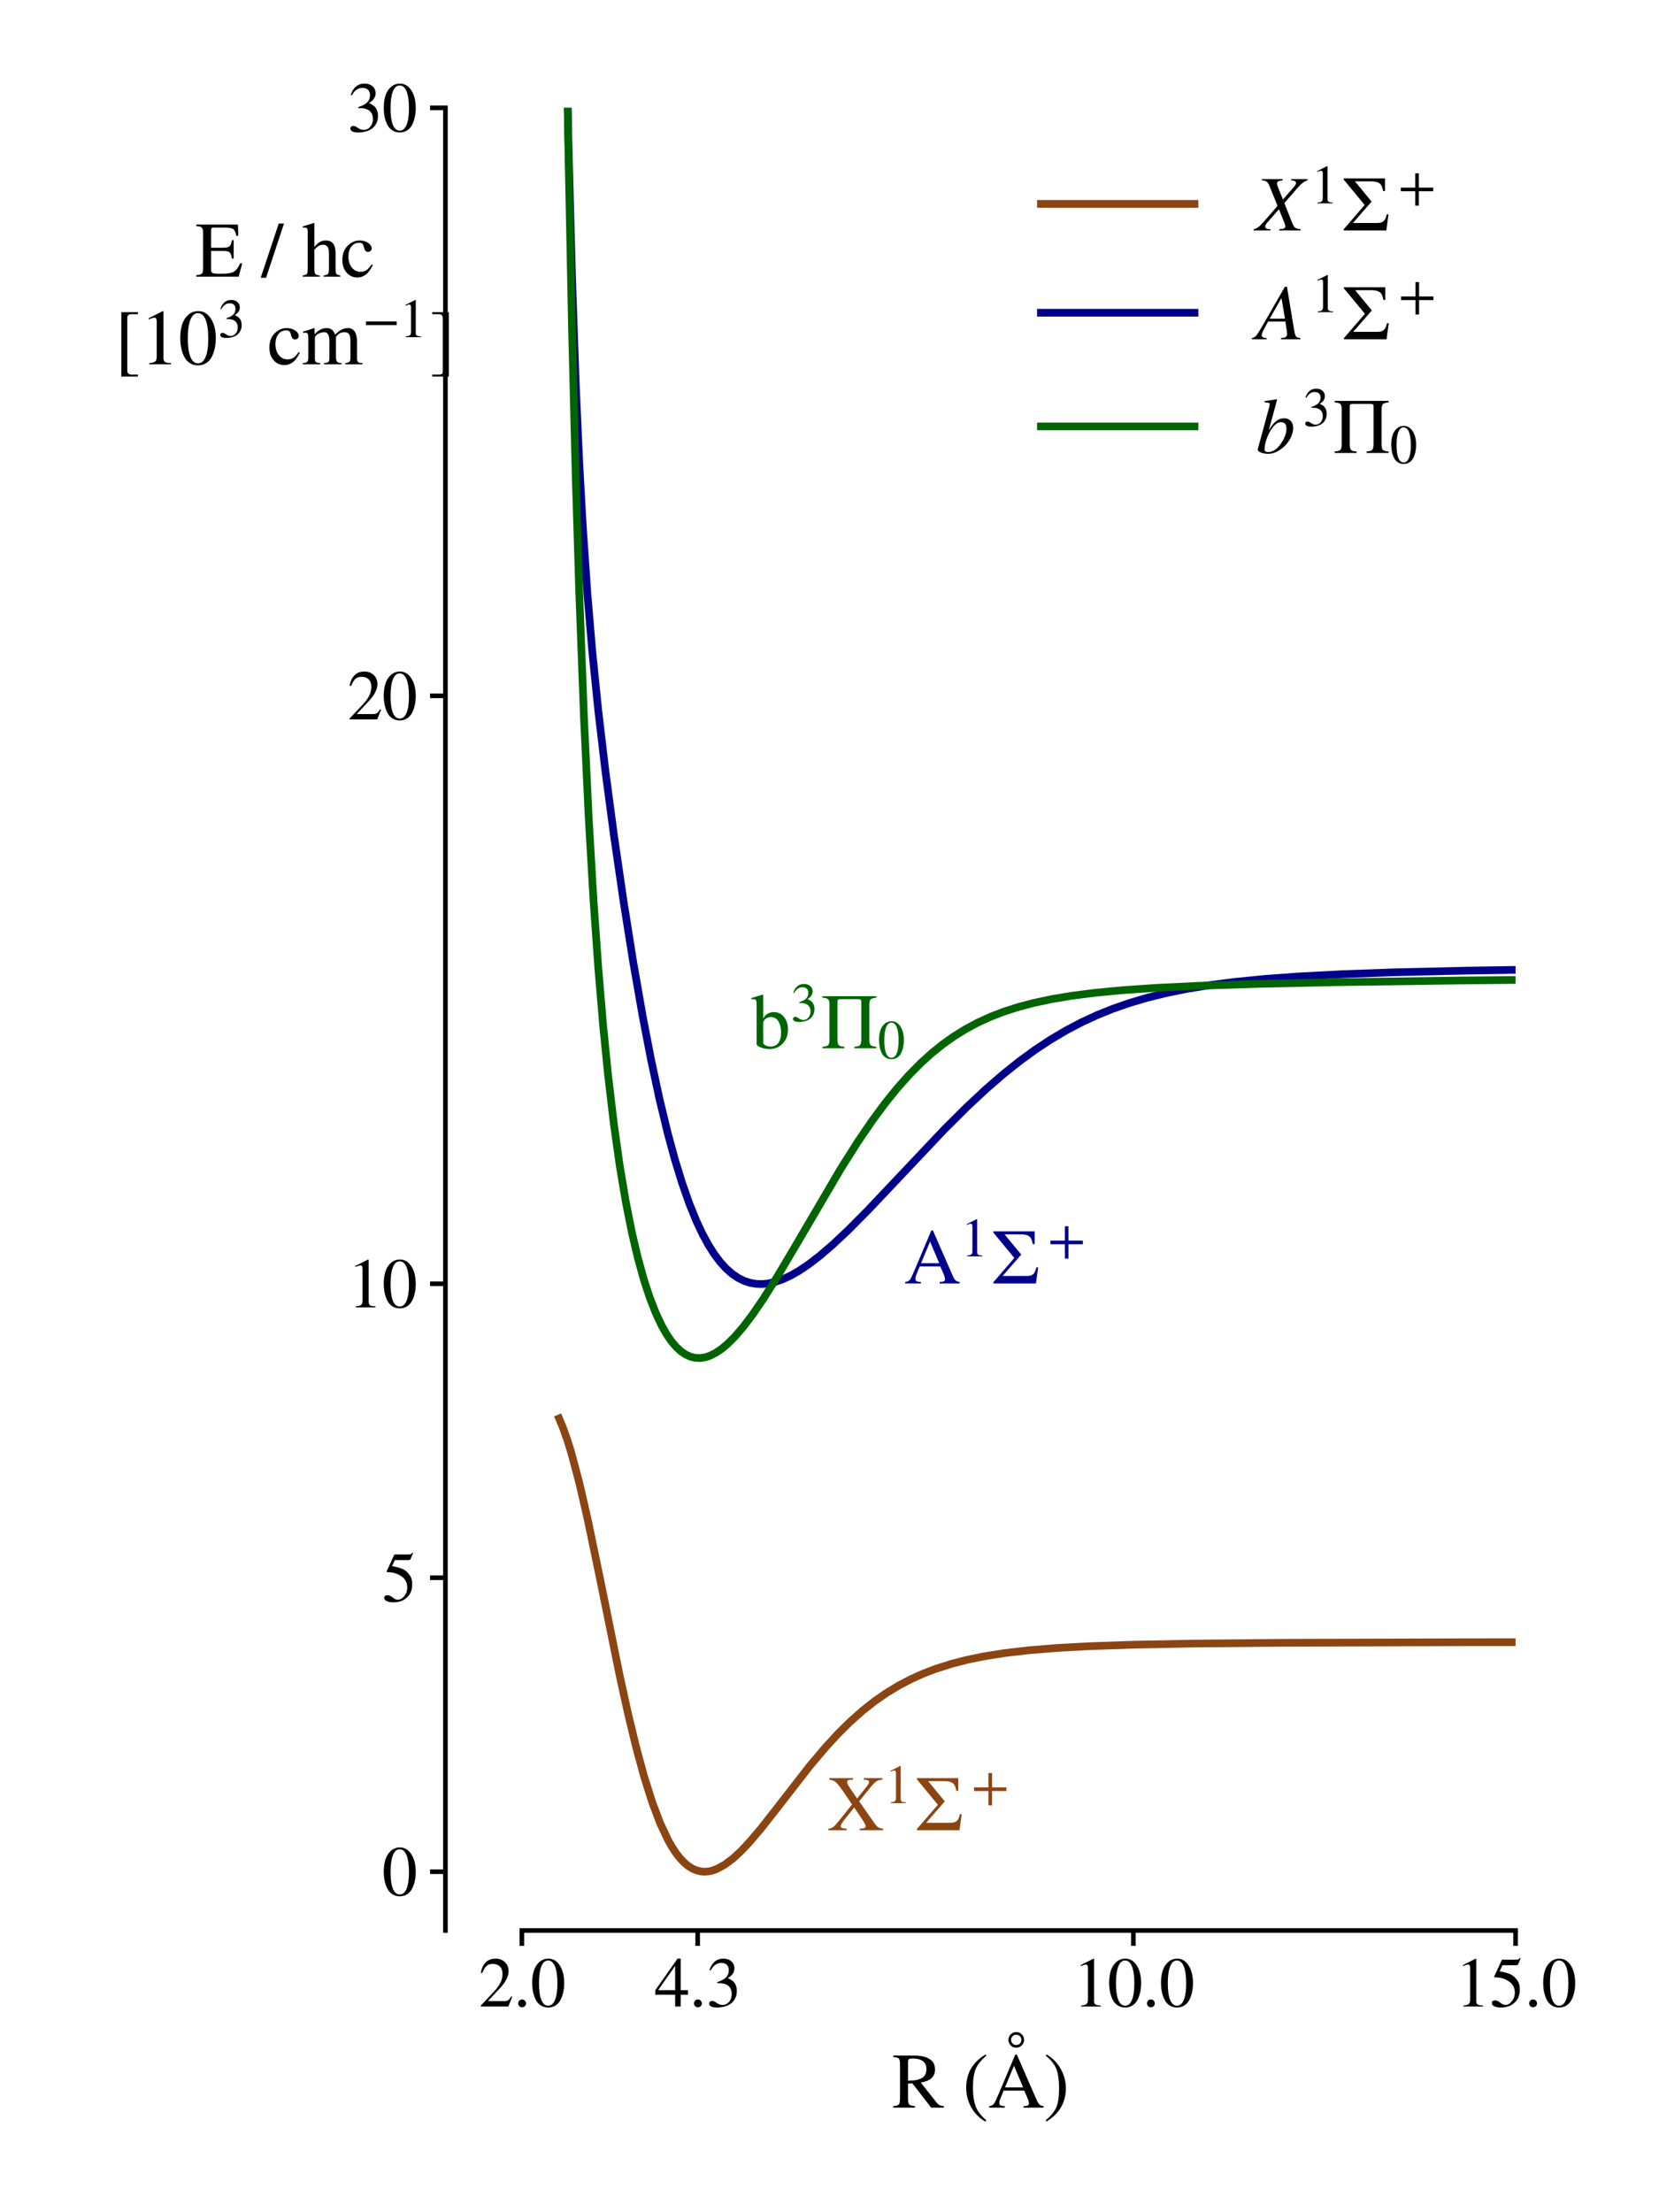 <?xml version="1.0" encoding="utf-8" standalone="no"?>
<!DOCTYPE svg PUBLIC "-//W3C//DTD SVG 1.1//EN"
  "http://www.w3.org/Graphics/SVG/1.1/DTD/svg11.dtd">
<svg xmlns:xlink="http://www.w3.org/1999/xlink" width="432pt" height="576pt" viewBox="0 0 432 576" xmlns="http://www.w3.org/2000/svg" version="1.1">
 <defs>
  <style type="text/css">*{stroke-linejoin: round; stroke-linecap: butt}</style>
 </defs>
 <g id="figure_1">
  <g id="patch_1">
   <path d="M 0 576 
L 432 576 
L 432 0 
L 0 0 
z
" style="fill: #ffffff"/>
  </g>
  <g id="axes_1">
   <g id="patch_2">
    <path d="M 115.987 502.647 
L 394.65 502.647 
L 394.65 28.086 
L 115.987 28.086 
z
" style="fill: #ffffff"/>
   </g>
   <g id="matplotlib.axis_1">
    <g id="xtick_1">
     <g id="line2d_1">
      <defs>
       <path id="md9dc953b9a" d="M 0 0 
L 0 4 
" style="stroke: #000000; stroke-width: 1.2"/>
      </defs>
      <g>
       <use xlink:href="#md9dc953b9a" x="135.891" y="502.647" style="stroke: #000000; stroke-width: 1.2"/>
      </g>
     </g>
     <g id="text_1">
      <!-- 2.0 -->
      <g transform="translate(124.641 522.441) scale(0.18 -0.18)">
       <defs>
        <path id="STIXGeneral-Regular-32" d="M 3034 877 
L 2688 0 
L 186 0 
L 186 77 
L 1325 1286 
Q 1773 1754 1965 2144 
Q 2157 2534 2157 2950 
Q 2157 3379 1920 3616 
Q 1683 3853 1267 3853 
Q 922 3853 720 3673 
Q 518 3494 326 3021 
L 192 3053 
Q 301 3648 630 3987 
Q 960 4326 1523 4326 
Q 2054 4326 2380 4006 
Q 2707 3686 2707 3200 
Q 2707 2477 1888 1613 
L 832 486 
L 2330 486 
Q 2541 486 2665 569 
Q 2790 653 2944 915 
L 3034 877 
z
" transform="scale(0.016)"/>
        <path id="STIXGeneral-Regular-2e" d="M 1158 275 
Q 1158 134 1052 32 
Q 947 -70 800 -70 
Q 653 -70 550 32 
Q 448 134 448 281 
Q 448 429 553 534 
Q 659 640 806 640 
Q 947 640 1052 531 
Q 1158 422 1158 275 
z
" transform="scale(0.016)"/>
        <path id="STIXGeneral-Regular-30" d="M 3046 2112 
Q 3046 1683 2963 1302 
Q 2880 922 2717 602 
Q 2554 282 2266 96 
Q 1978 -90 1600 -90 
Q 1210 -90 915 108 
Q 621 307 461 640 
Q 301 973 227 1350 
Q 154 1728 154 2150 
Q 154 2746 301 3222 
Q 448 3699 790 4012 
Q 1133 4326 1626 4326 
Q 2253 4326 2649 3712 
Q 3046 3098 3046 2112 
z
M 2432 2080 
Q 2432 3091 2217 3625 
Q 2003 4160 1587 4160 
Q 1190 4160 979 3622 
Q 768 3085 768 2106 
Q 768 1120 979 598 
Q 1190 77 1600 77 
Q 2003 77 2217 598 
Q 2432 1120 2432 2080 
z
" transform="scale(0.016)"/>
       </defs>
       <use xlink:href="#STIXGeneral-Regular-32"/>
       <use xlink:href="#STIXGeneral-Regular-2e" transform="translate(50 0)"/>
       <use xlink:href="#STIXGeneral-Regular-30" transform="translate(75 0)"/>
      </g>
     </g>
    </g>
    <g id="xtick_2">
     <g id="line2d_2">
      <g>
       <use xlink:href="#md9dc953b9a" x="181.671" y="502.647" style="stroke: #000000; stroke-width: 1.2"/>
      </g>
     </g>
     <g id="text_2">
      <!-- 4.3 -->
      <g transform="translate(170.421 522.441) scale(0.18 -0.18)">
       <defs>
        <path id="STIXGeneral-Regular-34" d="M 3027 1069 
L 2368 1069 
L 2368 0 
L 1869 0 
L 1869 1069 
L 77 1069 
L 77 1478 
L 2086 4326 
L 2368 4326 
L 2368 1478 
L 3027 1478 
L 3027 1069 
z
M 1869 1478 
L 1869 3674 
L 333 1478 
L 1869 1478 
z
" transform="scale(0.016)"/>
        <path id="STIXGeneral-Regular-33" d="M 390 3264 
L 288 3290 
Q 435 3770 748 4048 
Q 1062 4326 1542 4326 
Q 1990 4326 2265 4083 
Q 2541 3840 2541 3450 
Q 2541 2925 1946 2566 
Q 2298 2413 2477 2227 
Q 2758 1914 2758 1402 
Q 2758 890 2464 506 
Q 2246 211 1840 60 
Q 1434 -90 979 -90 
Q 262 -90 262 275 
Q 262 378 339 442 
Q 416 506 525 506 
Q 685 506 915 339 
Q 1197 141 1466 141 
Q 1818 141 2058 425 
Q 2298 710 2298 1120 
Q 2298 1856 1632 2048 
Q 1434 2112 979 2112 
L 979 2202 
Q 1338 2323 1517 2432 
Q 2035 2726 2035 3290 
Q 2035 3610 1852 3776 
Q 1670 3942 1344 3942 
Q 768 3942 390 3264 
z
" transform="scale(0.016)"/>
       </defs>
       <use xlink:href="#STIXGeneral-Regular-34"/>
       <use xlink:href="#STIXGeneral-Regular-2e" transform="translate(50 0)"/>
       <use xlink:href="#STIXGeneral-Regular-33" transform="translate(75 0)"/>
      </g>
     </g>
    </g>
    <g id="xtick_3">
     <g id="line2d_3">
      <g>
       <use xlink:href="#md9dc953b9a" x="295.127" y="502.647" style="stroke: #000000; stroke-width: 1.2"/>
      </g>
     </g>
     <g id="text_3">
      <!-- 10.0 -->
      <g transform="translate(279.377 522.441) scale(0.18 -0.18)">
       <defs>
        <path id="STIXGeneral-Regular-31" d="M 2522 0 
L 755 0 
L 755 96 
Q 1107 115 1235 227 
Q 1363 339 1363 608 
L 1363 3482 
Q 1363 3795 1171 3795 
Q 1082 3795 883 3718 
L 710 3654 
L 710 3744 
L 1856 4326 
L 1914 4307 
L 1914 486 
Q 1914 275 2042 185 
Q 2170 96 2522 96 
L 2522 0 
z
" transform="scale(0.016)"/>
       </defs>
       <use xlink:href="#STIXGeneral-Regular-31"/>
       <use xlink:href="#STIXGeneral-Regular-30" transform="translate(50 0)"/>
       <use xlink:href="#STIXGeneral-Regular-2e" transform="translate(100 0)"/>
       <use xlink:href="#STIXGeneral-Regular-30" transform="translate(125 0)"/>
      </g>
     </g>
    </g>
    <g id="xtick_4">
     <g id="line2d_4">
      <g>
       <use xlink:href="#md9dc953b9a" x="394.65" y="502.647" style="stroke: #000000; stroke-width: 1.2"/>
      </g>
     </g>
     <g id="text_4">
      <!-- 15.0 -->
      <g transform="translate(378.9 522.441) scale(0.18 -0.18)">
       <defs>
        <path id="STIXGeneral-Regular-35" d="M 2803 4358 
L 2573 3814 
Q 2534 3731 2400 3731 
L 1158 3731 
L 902 3187 
Q 1606 3053 1920 2896 
Q 2234 2739 2502 2368 
Q 2726 2061 2726 1555 
Q 2726 1094 2576 780 
Q 2426 467 2099 224 
Q 1664 -90 1011 -90 
Q 646 -90 422 19 
Q 198 128 198 307 
Q 198 550 486 550 
Q 717 550 960 352 
Q 1210 147 1414 147 
Q 1747 147 2012 480 
Q 2278 813 2278 1229 
Q 2278 1843 1850 2189 
Q 1293 2637 486 2637 
Q 410 2637 410 2688 
L 416 2720 
L 1114 4237 
L 2438 4237 
Q 2547 4237 2608 4269 
Q 2669 4301 2746 4403 
L 2803 4358 
z
" transform="scale(0.016)"/>
       </defs>
       <use xlink:href="#STIXGeneral-Regular-31"/>
       <use xlink:href="#STIXGeneral-Regular-35" transform="translate(50 0)"/>
       <use xlink:href="#STIXGeneral-Regular-2e" transform="translate(100 0)"/>
       <use xlink:href="#STIXGeneral-Regular-30" transform="translate(125 0)"/>
      </g>
     </g>
    </g>
    <g id="text_5">
     <!-- R (Å) -->
     <g transform="translate(232.268 548.766) scale(0.2 -0.2)">
      <defs>
       <path id="STIXGeneral-Regular-52" d="M 4224 0 
L 3187 0 
L 1664 1971 
L 1306 1958 
L 1306 717 
Q 1306 352 1405 249 
Q 1504 147 1875 122 
L 1875 0 
L 109 0 
L 109 122 
Q 474 154 563 262 
Q 653 371 653 794 
L 653 3526 
Q 653 3885 563 3987 
Q 474 4090 109 4115 
L 109 4237 
L 1850 4237 
Q 2726 4237 3187 3859 
Q 3501 3603 3501 3091 
Q 3501 2221 2342 2042 
L 3622 422 
Q 3757 256 3878 198 
Q 4000 141 4224 122 
L 4224 0 
z
M 1306 3731 
L 1306 2195 
Q 1766 2202 1990 2246 
Q 2214 2291 2438 2413 
Q 2803 2618 2803 3142 
Q 2803 4000 1632 4000 
Q 1459 4000 1382 3945 
Q 1306 3891 1306 3731 
z
" transform="scale(0.016)"/>
       <path id="STIXGeneral-Regular-20" transform="scale(0.016)"/>
       <path id="STIXGeneral-Regular-28" d="M 1946 -1030 
L 1869 -1133 
Q 1126 -710 716 32 
Q 307 774 307 1613 
Q 307 3386 1888 4326 
L 1946 4224 
Q 1293 3667 1075 3126 
Q 858 2586 858 1632 
Q 858 685 1082 96 
Q 1306 -493 1946 -1030 
z
" transform="scale(0.016)"/>
       <path id="STIXGeneral-Regular-c5" d="M 2752 5961 
Q 2938 5773 2938 5510 
Q 2938 5248 2749 5062 
Q 2560 4877 2291 4877 
Q 2029 4877 1846 5062 
Q 1664 5248 1664 5517 
Q 1664 5779 1853 5964 
Q 2042 6150 2310 6150 
Q 2566 6150 2752 5961 
z
M 2720 5517 
Q 2720 5690 2595 5811 
Q 2470 5933 2291 5933 
Q 2125 5933 2003 5808 
Q 1882 5683 1882 5517 
Q 1882 5338 2003 5216 
Q 2125 5094 2291 5094 
Q 2470 5094 2595 5216 
Q 2720 5338 2720 5517 
z
M 4525 0 
L 2893 0 
L 2893 122 
Q 3149 122 3245 179 
Q 3334 224 3334 333 
Q 3334 499 3213 781 
L 2950 1382 
L 1274 1382 
L 979 653 
Q 922 506 922 384 
Q 922 237 1027 179 
Q 1133 122 1370 122 
L 1370 0 
L 96 0 
L 96 122 
Q 365 147 486 316 
Q 608 486 902 1190 
L 2221 4314 
L 2349 4314 
L 3923 710 
Q 4064 378 4176 262 
Q 4288 147 4525 122 
L 4525 0 
z
M 2861 1645 
L 2118 3405 
L 1382 1645 
L 2861 1645 
z
" transform="scale(0.016)"/>
       <path id="STIXGeneral-Regular-29" d="M 186 4224 
L 262 4326 
Q 992 3891 1408 3148 
Q 1824 2406 1824 1581 
Q 1824 -166 243 -1133 
L 186 -1030 
Q 845 -486 1059 54 
Q 1274 595 1274 1562 
Q 1274 2534 1059 3120 
Q 845 3706 186 4224 
z
" transform="scale(0.016)"/>
      </defs>
      <use xlink:href="#STIXGeneral-Regular-52"/>
      <use xlink:href="#STIXGeneral-Regular-20" transform="translate(66.7 0)"/>
      <use xlink:href="#STIXGeneral-Regular-28" transform="translate(91.7 0)"/>
      <use xlink:href="#STIXGeneral-Regular-c5" transform="translate(125 0)"/>
      <use xlink:href="#STIXGeneral-Regular-29" transform="translate(197.2 0)"/>
     </g>
    </g>
   </g>
   <g id="matplotlib.axis_2">
    <g id="ytick_1">
     <g id="line2d_5">
      <defs>
       <path id="m162d702dce" d="M 0 0 
L -4 0 
" style="stroke: #000000; stroke-width: 1.2"/>
      </defs>
      <g>
       <use xlink:href="#m162d702dce" x="115.987" y="487.339" style="stroke: #000000; stroke-width: 1.2"/>
      </g>
     </g>
     <g id="text_6">
      <!-- 0 -->
      <g transform="translate(99.487 493.486) scale(0.18 -0.18)">
       <use xlink:href="#STIXGeneral-Regular-30"/>
      </g>
     </g>
    </g>
    <g id="ytick_2">
     <g id="line2d_6">
      <g>
       <use xlink:href="#m162d702dce" x="115.987" y="410.797" style="stroke: #000000; stroke-width: 1.2"/>
      </g>
     </g>
     <g id="text_7">
      <!-- 5 -->
      <g transform="translate(99.487 416.944) scale(0.18 -0.18)">
       <use xlink:href="#STIXGeneral-Regular-35"/>
      </g>
     </g>
    </g>
    <g id="ytick_3">
     <g id="line2d_7">
      <g>
       <use xlink:href="#m162d702dce" x="115.987" y="334.255" style="stroke: #000000; stroke-width: 1.2"/>
      </g>
     </g>
     <g id="text_8">
      <!-- 10 -->
      <g transform="translate(90.487 340.401) scale(0.18 -0.18)">
       <use xlink:href="#STIXGeneral-Regular-31"/>
       <use xlink:href="#STIXGeneral-Regular-30" transform="translate(50 0)"/>
      </g>
     </g>
    </g>
    <g id="ytick_4">
     <g id="line2d_8">
      <g>
       <use xlink:href="#m162d702dce" x="115.987" y="181.17" style="stroke: #000000; stroke-width: 1.2"/>
      </g>
     </g>
     <g id="text_9">
      <!-- 20 -->
      <g transform="translate(90.487 187.317) scale(0.18 -0.18)">
       <use xlink:href="#STIXGeneral-Regular-32"/>
       <use xlink:href="#STIXGeneral-Regular-30" transform="translate(50 0)"/>
      </g>
     </g>
    </g>
    <g id="ytick_5">
     <g id="line2d_9">
      <g>
       <use xlink:href="#m162d702dce" x="115.987" y="28.086" style="stroke: #000000; stroke-width: 1.2"/>
      </g>
     </g>
     <g id="text_10">
      <!-- 30 -->
      <g transform="translate(90.487 34.232) scale(0.18 -0.18)">
       <use xlink:href="#STIXGeneral-Regular-33"/>
       <use xlink:href="#STIXGeneral-Regular-30" transform="translate(50 0)"/>
      </g>
     </g>
    </g>
    <g id="text_11">
     <!-- E / hc -->
     <g transform="translate(50.857 72.037) scale(0.2 -0.2)">
      <defs>
       <path id="STIXGeneral-Regular-45" d="M 3821 1082 
L 3526 0 
L 77 0 
L 77 122 
Q 442 147 538 252 
Q 634 358 634 730 
L 634 3520 
Q 634 3878 534 3987 
Q 435 4096 77 4115 
L 77 4237 
L 3469 4237 
L 3494 3322 
L 3334 3322 
Q 3264 3750 3085 3872 
Q 2906 3994 2349 3994 
L 1510 3994 
Q 1370 3994 1328 3952 
Q 1286 3910 1286 3763 
L 1286 2355 
L 2253 2355 
Q 2656 2355 2787 2470 
Q 2918 2586 2976 2970 
L 3123 2970 
L 3123 1472 
L 2976 1472 
Q 2918 1875 2790 1984 
Q 2662 2093 2253 2093 
L 1286 2093 
L 1286 538 
Q 1286 346 1420 291 
Q 1555 237 1933 237 
L 2163 237 
Q 2848 237 3136 403 
Q 3424 570 3642 1082 
L 3821 1082 
z
" transform="scale(0.016)"/>
       <path id="STIXGeneral-Regular-2f" d="M 1837 4326 
L 378 -90 
L -58 -90 
L 1408 4326 
L 1837 4326 
z
" transform="scale(0.016)"/>
       <path id="STIXGeneral-Regular-68" d="M 3117 0 
L 1760 0 
L 1760 96 
Q 2042 128 2118 224 
Q 2195 320 2195 653 
L 2195 1920 
Q 2195 2598 1722 2598 
Q 1530 2598 1370 2508 
Q 1210 2419 1005 2195 
L 1005 653 
Q 1005 320 1081 224 
Q 1158 128 1440 96 
L 1440 0 
L 58 0 
L 58 96 
Q 333 134 400 224 
Q 467 314 467 653 
L 467 3667 
Q 467 3872 406 3933 
Q 346 3994 141 3994 
Q 83 3994 64 3987 
L 64 4090 
L 237 4141 
Q 730 4288 973 4371 
L 1005 4352 
L 1005 2406 
Q 1229 2694 1446 2819 
Q 1664 2944 1946 2944 
Q 2733 2944 2733 1926 
L 2733 653 
Q 2733 320 2793 233 
Q 2854 147 3117 96 
L 3117 0 
z
" transform="scale(0.016)"/>
       <path id="STIXGeneral-Regular-63" d="M 2547 998 
L 2637 941 
Q 2362 403 2112 205 
Q 1786 -64 1376 -64 
Q 845 -64 502 336 
Q 160 736 160 1357 
Q 160 2170 698 2618 
Q 1094 2944 1562 2944 
Q 1965 2944 2256 2749 
Q 2547 2554 2547 2285 
Q 2547 2176 2457 2096 
Q 2368 2016 2246 2016 
Q 2022 2016 1939 2310 
L 1901 2451 
Q 1850 2630 1773 2694 
Q 1696 2758 1523 2758 
Q 1133 2758 893 2451 
Q 653 2144 653 1645 
Q 653 1094 928 745 
Q 1203 397 1645 397 
Q 1920 397 2118 528 
Q 2317 659 2547 998 
z
" transform="scale(0.016)"/>
      </defs>
      <use xlink:href="#STIXGeneral-Regular-45"/>
      <use xlink:href="#STIXGeneral-Regular-20" transform="translate(61.1 0)"/>
      <use xlink:href="#STIXGeneral-Regular-2f" transform="translate(86.1 0)"/>
      <use xlink:href="#STIXGeneral-Regular-20" transform="translate(113.9 0)"/>
      <use xlink:href="#STIXGeneral-Regular-68" transform="translate(138.9 0)"/>
      <use xlink:href="#STIXGeneral-Regular-63" transform="translate(188.9 0)"/>
     </g>
     <!-- [$10^3$ cm$^{-1}$] -->
     <g transform="translate(29.787 94.929) scale(0.2 -0.2)">
      <defs>
       <path id="STIXGeneral-Regular-5b" d="M 1914 -998 
L 563 -998 
L 563 4237 
L 1914 4237 
L 1914 4077 
L 1382 4077 
Q 1216 4077 1133 4006 
Q 1050 3936 1050 3770 
L 1050 -493 
Q 1050 -838 1382 -838 
L 1914 -838 
L 1914 -998 
z
" transform="scale(0.016)"/>
       <path id="STIXGeneral-Regular-6d" d="M 4960 0 
L 3565 0 
L 3565 96 
Q 3834 122 3907 208 
Q 3981 294 3981 576 
L 3981 1894 
Q 3981 2278 3869 2444 
Q 3757 2611 3488 2611 
Q 3264 2611 3107 2521 
Q 2950 2432 2803 2221 
L 2803 608 
Q 2803 301 2896 201 
Q 2989 102 3264 96 
L 3264 0 
L 1830 0 
L 1830 96 
Q 2112 115 2189 188 
Q 2266 262 2266 550 
L 2266 1901 
Q 2266 2611 1850 2611 
Q 1670 2611 1468 2531 
Q 1267 2451 1171 2336 
Q 1088 2240 1088 2227 
L 1088 448 
Q 1088 243 1177 176 
Q 1267 109 1523 96 
L 1523 0 
L 102 0 
L 102 96 
Q 371 102 460 195 
Q 550 288 550 563 
L 550 2150 
Q 550 2387 499 2480 
Q 448 2573 326 2573 
Q 230 2573 122 2547 
L 122 2656 
Q 557 2778 1011 2944 
L 1062 2925 
L 1062 2451 
L 1075 2451 
Q 1363 2752 1584 2848 
Q 1805 2944 2054 2944 
Q 2560 2944 2733 2406 
Q 3232 2944 3776 2944 
Q 4518 2944 4518 1792 
L 4518 493 
Q 4518 282 4582 202 
Q 4646 122 4794 109 
L 4960 96 
L 4960 0 
z
" transform="scale(0.016)"/>
       <path id="STIXGeneral-Regular-2212" d="M 3974 1408 
L 410 1408 
L 410 1830 
L 3974 1830 
L 3974 1408 
z
" transform="scale(0.016)"/>
       <path id="STIXGeneral-Regular-5d" d="M 1568 -998 
L 218 -998 
L 218 -838 
L 781 -838 
Q 947 -838 1014 -768 
Q 1082 -698 1082 -544 
L 1082 3731 
Q 1082 4077 755 4077 
L 218 4077 
L 218 4237 
L 1568 4237 
L 1568 -998 
z
" transform="scale(0.016)"/>
      </defs>
      <use xlink:href="#STIXGeneral-Regular-5b" transform="translate(0 0.409)"/>
      <use xlink:href="#STIXGeneral-Regular-31" transform="translate(33.3 0.409)"/>
      <use xlink:href="#STIXGeneral-Regular-30" transform="translate(83.3 0.409)"/>
      <use xlink:href="#STIXGeneral-Regular-33" transform="translate(134.843 35.684) scale(0.7)"/>
      <use xlink:href="#STIXGeneral-Regular-20" transform="translate(174.253 0.409)"/>
      <use xlink:href="#STIXGeneral-Regular-63" transform="translate(199.253 0.409)"/>
      <use xlink:href="#STIXGeneral-Regular-6d" transform="translate(243.653 0.409)"/>
      <use xlink:href="#STIXGeneral-Regular-2212" transform="translate(322.996 35.684) scale(0.7)"/>
      <use xlink:href="#STIXGeneral-Regular-31" transform="translate(370.946 35.684) scale(0.7)"/>
      <use xlink:href="#STIXGeneral-Regular-5d" transform="translate(410.355 0.409)"/>
     </g>
    </g>
   </g>
   <g id="line2d_10">
    <path d="M 145.587 369.327 
L 146.64 371.86 
L 147.694 374.832 
L 148.747 378.221 
L 150.854 386.127 
L 152.96 395.266 
L 156.12 410.451 
L 161.387 436.394 
L 163.493 445.985 
L 165.6 454.742 
L 167.707 462.508 
L 169.813 469.191 
L 171.92 474.757 
L 174.026 479.218 
L 175.08 481.049 
L 176.133 482.623 
L 177.186 483.95 
L 178.24 485.04 
L 179.293 485.904 
L 180.346 486.555 
L 181.399 487.002 
L 182.453 487.26 
L 183.506 487.339 
L 184.559 487.252 
L 185.613 487.011 
L 186.666 486.626 
L 188.773 485.475 
L 190.879 483.887 
L 192.986 481.941 
L 195.092 479.714 
L 198.252 475.991 
L 202.466 470.615 
L 210.892 459.775 
L 215.105 454.795 
L 218.265 451.372 
L 221.425 448.251 
L 224.585 445.445 
L 227.745 442.95 
L 230.905 440.757 
L 234.065 438.845 
L 237.224 437.192 
L 240.384 435.771 
L 243.544 434.557 
L 247.757 433.214 
L 251.971 432.136 
L 256.184 431.274 
L 261.45 430.435 
L 267.77 429.695 
L 275.143 429.09 
L 283.57 428.627 
L 295.156 428.232 
L 310.956 427.938 
L 335.182 427.73 
L 380.474 427.596 
L 433 427.55 
L 433 427.55 
" clip-path="url(#p79480b074c)" style="fill: none; stroke: #8b4513; stroke-width: 2; stroke-linecap: square"/>
   </g>
   <g id="line2d_11">
    <path d="M 147.247 -1 
L 148.023 37.234 
L 148.957 72.37 
L 149.891 99.231 
L 150.826 120.262 
L 151.76 137.148 
L 153.005 155.209 
L 154.251 169.863 
L 155.808 185.193 
L 157.676 200.997 
L 159.856 217.415 
L 162.347 234.522 
L 164.839 250.205 
L 167.33 264.487 
L 169.51 275.798 
L 171.689 285.98 
L 173.869 295.032 
L 175.737 301.908 
L 177.606 307.994 
L 179.474 313.32 
L 181.343 317.926 
L 182.9 321.243 
L 184.457 324.116 
L 186.014 326.57 
L 187.571 328.634 
L 189.128 330.334 
L 190.685 331.698 
L 192.242 332.751 
L 193.799 333.518 
L 195.356 334.022 
L 196.913 334.287 
L 198.47 334.334 
L 200.026 334.181 
L 201.895 333.762 
L 203.763 333.112 
L 205.943 332.099 
L 208.123 330.847 
L 210.614 329.167 
L 213.417 327.012 
L 216.842 324.073 
L 220.89 320.271 
L 225.872 315.253 
L 233.035 307.685 
L 245.802 294.177 
L 251.718 288.28 
L 256.701 283.629 
L 261.06 279.843 
L 265.42 276.355 
L 269.468 273.398 
L 273.516 270.721 
L 277.564 268.322 
L 281.613 266.192 
L 285.661 264.319 
L 289.709 262.684 
L 294.069 261.164 
L 298.74 259.783 
L 303.722 258.553 
L 309.016 257.479 
L 314.932 256.51 
L 321.472 255.665 
L 329.257 254.894 
L 338.287 254.232 
L 349.497 253.648 
L 363.51 253.15 
L 382.194 252.721 
L 394.65 252.524 
L 394.65 252.524 
" clip-path="url(#p79480b074c)" style="fill: none; stroke: #00008b; stroke-width: 2; stroke-linecap: square"/>
   </g>
   <g id="line2d_12">
    <path d="M 147.348 -1 
L 148.023 39.543 
L 148.957 85.849 
L 149.891 123.339 
L 150.826 154.054 
L 152.071 187.054 
L 153.317 213.309 
L 154.562 234.618 
L 155.808 252.226 
L 157.054 266.998 
L 158.299 279.541 
L 159.856 292.743 
L 161.413 303.755 
L 162.97 313.013 
L 164.527 320.84 
L 166.084 327.477 
L 167.641 333.108 
L 169.198 337.868 
L 170.755 341.861 
L 172.312 345.168 
L 173.558 347.364 
L 174.803 349.189 
L 176.049 350.668 
L 177.294 351.823 
L 178.54 352.676 
L 179.786 353.244 
L 181.031 353.547 
L 182.277 353.603 
L 183.522 353.428 
L 184.768 353.038 
L 186.325 352.274 
L 187.882 351.229 
L 189.439 349.93 
L 191.307 348.073 
L 193.487 345.549 
L 195.978 342.267 
L 198.781 338.171 
L 202.206 332.738 
L 206.877 324.864 
L 219.022 304.162 
L 223.381 297.284 
L 227.118 291.805 
L 230.543 287.177 
L 233.657 283.326 
L 236.771 279.828 
L 239.885 276.688 
L 242.688 274.162 
L 245.491 271.909 
L 248.293 269.913 
L 251.407 267.975 
L 254.521 266.303 
L 257.946 264.735 
L 261.372 263.413 
L 265.109 262.21 
L 269.157 261.14 
L 273.828 260.147 
L 279.121 259.265 
L 285.038 258.508 
L 292.2 257.823 
L 300.919 257.22 
L 312.13 256.678 
L 327.388 256.181 
L 348.875 255.721 
L 379.703 255.299 
L 394.65 255.155 
L 394.65 255.155 
" clip-path="url(#p79480b074c)" style="fill: none; stroke: #006400; stroke-width: 2; stroke-linecap: square"/>
   </g>
   <g id="patch_3">
    <path d="M 115.987 502.647 
L 115.987 28.086 
" style="fill: none; stroke: #000000; stroke-width: 1.2; stroke-linejoin: miter; stroke-linecap: square"/>
   </g>
   <g id="patch_4">
    <path d="M 135.891 502.647 
L 394.65 502.647 
" style="fill: none; stroke: #000000; stroke-width: 1.2; stroke-linejoin: miter; stroke-linecap: square"/>
   </g>
   <g id="text_12">
    <!-- X${}^1\Sigma^+$ -->
    <g style="fill: #8b4513" transform="translate(215.509 476.623) scale(0.2 -0.2)">
     <defs>
      <path id="STIXGeneral-Regular-58" d="M 4506 0 
L 2611 0 
L 2611 122 
L 2778 134 
Q 3098 154 3098 320 
Q 3098 461 2771 947 
L 2163 1850 
L 1402 896 
Q 1062 474 1062 326 
Q 1062 230 1168 185 
Q 1274 141 1549 122 
L 1549 0 
L 64 0 
L 64 122 
Q 314 147 470 268 
Q 627 390 992 851 
L 1990 2099 
L 1312 3091 
Q 864 3744 665 3913 
Q 467 4083 141 4115 
L 141 4237 
L 2067 4237 
L 2067 4115 
L 1882 4109 
Q 1734 4102 1660 4064 
Q 1587 4026 1587 3923 
Q 1587 3885 1596 3843 
Q 1606 3802 1635 3744 
Q 1664 3686 1689 3638 
Q 1715 3590 1769 3507 
Q 1824 3424 1862 3366 
Q 1901 3309 1984 3190 
Q 2067 3072 2118 2995 
L 2400 2586 
L 3117 3482 
Q 3373 3795 3373 3910 
Q 3373 4019 3283 4064 
Q 3194 4109 2938 4115 
L 2938 4237 
L 4454 4237 
L 4454 4115 
Q 4147 4096 3968 3977 
Q 3789 3859 3482 3482 
L 2566 2349 
L 3795 595 
Q 3981 326 4115 240 
Q 4250 154 4506 122 
L 4506 0 
z
" transform="scale(0.016)"/>
      <path id="STIXGeneral-Regular-3a3" d="M 3840 1306 
L 3661 0 
L 192 0 
L 192 96 
L 1901 2074 
L 192 4141 
L 192 4237 
L 3558 4237 
L 3558 3206 
L 3398 3206 
Q 3328 3674 3110 3834 
Q 2893 3994 2438 3994 
L 1107 3994 
L 2464 2349 
L 947 608 
L 2931 608 
Q 3290 608 3453 768 
Q 3616 928 3693 1306 
L 3840 1306 
z
" transform="scale(0.016)"/>
      <path id="STIXGeneral-Regular-2b" d="M 4070 1408 
L 2400 1408 
L 2400 -262 
L 1978 -262 
L 1978 1408 
L 307 1408 
L 307 1830 
L 1978 1830 
L 1978 3501 
L 2400 3501 
L 2400 1830 
L 4070 1830 
L 4070 1408 
z
" transform="scale(0.016)"/>
     </defs>
     <use xlink:href="#STIXGeneral-Regular-58" transform="translate(0 0.409)"/>
     <use xlink:href="#STIXGeneral-Regular-31" transform="translate(73.743 35.684) scale(0.7)"/>
     <use xlink:href="#STIXGeneral-Regular-3a3" transform="translate(113.153 0.409)"/>
     <use xlink:href="#STIXGeneral-Regular-2b" transform="translate(187.204 35.684) scale(0.7)"/>
    </g>
   </g>
   <g id="text_13">
    <!-- A${}^1\Sigma^+$ -->
    <g style="fill: #00008b" transform="translate(235.414 334.255) scale(0.2 -0.2)">
     <defs>
      <path id="STIXGeneral-Regular-41" d="M 4525 0 
L 2893 0 
L 2893 122 
Q 3149 122 3245 179 
Q 3334 224 3334 333 
Q 3334 499 3213 781 
L 2950 1382 
L 1274 1382 
L 979 653 
Q 922 506 922 384 
Q 922 237 1027 179 
Q 1133 122 1370 122 
L 1370 0 
L 96 0 
L 96 122 
Q 365 147 486 316 
Q 608 486 902 1190 
L 2221 4314 
L 2349 4314 
L 3923 710 
Q 4064 378 4176 262 
Q 4288 147 4525 122 
L 4525 0 
z
M 2861 1645 
L 2118 3405 
L 1382 1645 
L 2861 1645 
z
" transform="scale(0.016)"/>
     </defs>
     <use xlink:href="#STIXGeneral-Regular-41" transform="translate(0 0.409)"/>
     <use xlink:href="#STIXGeneral-Regular-31" transform="translate(73.743 35.684) scale(0.7)"/>
     <use xlink:href="#STIXGeneral-Regular-3a3" transform="translate(113.153 0.409)"/>
     <use xlink:href="#STIXGeneral-Regular-2b" transform="translate(187.204 35.684) scale(0.7)"/>
    </g>
   </g>
   <g id="text_14">
    <!-- b${}^3\Pi_0$ -->
    <g style="fill: #006400" transform="translate(195.605 273.021) scale(0.2 -0.2)">
     <defs>
      <path id="STIXGeneral-Regular-62" d="M 979 4358 
L 979 2406 
Q 1082 2650 1315 2797 
Q 1549 2944 1843 2944 
Q 2349 2944 2672 2541 
Q 2995 2138 2995 1536 
Q 2995 832 2566 384 
Q 2138 -64 1498 -64 
Q 1107 -64 774 67 
Q 442 198 442 358 
L 442 3622 
Q 442 3859 384 3926 
Q 326 3994 128 3994 
Q 83 3994 19 3981 
L 19 4090 
L 211 4147 
Q 864 4346 947 4371 
L 979 4358 
z
M 979 2035 
L 979 474 
Q 979 326 1161 233 
Q 1344 141 1600 141 
Q 1978 141 2195 416 
Q 2432 710 2432 1261 
Q 2432 1888 2182 2240 
Q 1971 2541 1613 2541 
Q 1357 2541 1168 2390 
Q 979 2240 979 2035 
z
" transform="scale(0.016)"/>
      <path id="STIXGeneral-Regular-3a0" d="M 4499 0 
L 2714 0 
L 2714 122 
Q 3085 147 3181 265 
Q 3277 384 3277 794 
L 3277 3763 
Q 3277 3898 3232 3946 
Q 3187 3994 3046 3994 
L 1568 3994 
Q 1440 3994 1389 3952 
Q 1338 3910 1338 3782 
L 1338 723 
Q 1338 371 1440 256 
Q 1542 141 1894 122 
L 1901 0 
L 115 0 
L 115 122 
Q 493 147 589 259 
Q 685 371 685 781 
L 685 3507 
Q 685 3878 585 3980 
Q 486 4083 115 4115 
L 115 4237 
L 4499 4237 
L 4499 4115 
Q 4141 4083 4035 3977 
Q 3930 3872 3930 3507 
L 3930 710 
Q 3930 371 4035 259 
Q 4141 147 4499 122 
L 4499 0 
z
" transform="scale(0.016)"/>
     </defs>
     <use xlink:href="#STIXGeneral-Regular-62" transform="translate(0 0.409)"/>
     <use xlink:href="#STIXGeneral-Regular-33" transform="translate(51.543 35.684) scale(0.7)"/>
     <use xlink:href="#STIXGeneral-Regular-3a0" transform="translate(90.953 0.409)"/>
     <use xlink:href="#STIXGeneral-Regular-30" transform="translate(164.696 -12.819) scale(0.7)"/>
    </g>
   </g>
   <g id="legend_1">
    <g id="line2d_13">
     <path d="M 271.05 53.086 
L 291.05 53.086 
L 311.05 53.086 
" style="fill: none; stroke: #8b4513; stroke-width: 2; stroke-linecap: square"/>
    </g>
    <g id="text_15">
     <!-- $X^1\Sigma^+$ -->
     <g transform="translate(327.05 60.086) scale(0.2 -0.2)">
      <defs>
       <path id="STIXGeneral-Italic-58" d="M 4192 4179 
L 4192 4077 
Q 3981 4006 3805 3875 
Q 3629 3744 3392 3469 
L 2310 2227 
L 2957 595 
Q 3072 307 3187 224 
Q 3302 141 3629 102 
L 3629 0 
L 1894 0 
L 1894 102 
Q 2170 109 2278 163 
Q 2387 218 2387 339 
Q 2387 442 2298 666 
L 1869 1722 
L 902 621 
Q 755 454 755 314 
Q 755 102 1178 102 
L 1178 0 
L -186 0 
L -186 102 
Q 70 147 300 361 
Q 531 576 1222 1382 
L 1754 2003 
L 1094 3635 
Q 998 3872 880 3961 
Q 762 4051 486 4077 
L 486 4179 
L 2170 4179 
L 2170 4077 
Q 1907 4045 1811 3990 
Q 1715 3936 1715 3814 
Q 1715 3706 1818 3456 
L 2195 2515 
L 3123 3584 
Q 3258 3738 3258 3859 
Q 3258 4058 2867 4077 
L 2867 4179 
L 4192 4179 
z
" transform="scale(0.016)"/>
      </defs>
      <use xlink:href="#STIXGeneral-Italic-58" transform="translate(0 0.409)"/>
      <use xlink:href="#STIXGeneral-Regular-31" transform="translate(71.726 35.684) scale(0.7)"/>
      <use xlink:href="#STIXGeneral-Regular-3a3" transform="translate(111.135 0.409)"/>
      <use xlink:href="#STIXGeneral-Regular-2b" transform="translate(185.186 35.684) scale(0.7)"/>
     </g>
    </g>
    <g id="line2d_14">
     <path d="M 271.05 81.426 
L 291.05 81.426 
L 311.05 81.426 
" style="fill: none; stroke: #00008b; stroke-width: 2; stroke-linecap: square"/>
    </g>
    <g id="text_16">
     <!-- $A^1\Sigma^+$ -->
     <g transform="translate(327.05 88.426) scale(0.2 -0.2)">
      <defs>
       <path id="STIXGeneral-Italic-41" d="M 3610 0 
L 2042 0 
L 2042 102 
Q 2330 115 2432 192 
Q 2534 269 2534 442 
Q 2534 493 2522 608 
L 2394 1446 
L 986 1446 
L 608 736 
Q 467 474 467 314 
Q 467 122 864 102 
L 864 0 
L -326 0 
L -326 102 
Q -109 147 28 307 
Q 166 467 531 1101 
L 2355 4275 
L 2522 4275 
L 3110 736 
Q 3174 339 3264 230 
Q 3354 122 3610 102 
L 3610 0 
z
M 2362 1677 
L 2074 3360 
L 1120 1677 
L 2362 1677 
z
" transform="scale(0.016)"/>
      </defs>
      <use xlink:href="#STIXGeneral-Italic-41" transform="translate(0 0.409)"/>
      <use xlink:href="#STIXGeneral-Regular-31" transform="translate(72.041 35.684) scale(0.7)"/>
      <use xlink:href="#STIXGeneral-Regular-3a3" transform="translate(111.45 0.409)"/>
      <use xlink:href="#STIXGeneral-Regular-2b" transform="translate(185.501 35.684) scale(0.7)"/>
     </g>
    </g>
    <g id="line2d_15">
     <path d="M 271.05 111.026 
L 291.05 111.026 
L 311.05 111.026 
" style="fill: none; stroke: #006400; stroke-width: 2; stroke-linecap: square"/>
    </g>
    <g id="text_17">
     <!-- $b^3\Pi_0$ -->
     <g transform="translate(327.05 118.026) scale(0.2 -0.2)">
      <defs>
       <path id="STIXGeneral-Italic-62" d="M 1043 1856 
L 1050 1856 
Q 1370 2387 1654 2604 
Q 1939 2822 2285 2822 
Q 2618 2822 2822 2617 
Q 3027 2413 3027 2054 
Q 3027 1562 2726 1062 
Q 2426 563 1942 246 
Q 1459 -70 979 -70 
Q 685 -70 416 32 
Q 147 134 147 269 
L 147 307 
L 1056 3654 
Q 1114 3885 1114 3955 
Q 1114 4058 1053 4080 
Q 992 4102 704 4115 
L 704 4224 
Q 1184 4282 1683 4371 
L 1715 4339 
L 1581 3814 
L 1043 1856 
z
M 2483 1958 
Q 2483 2509 2035 2509 
Q 1594 2509 1158 1773 
Q 954 1427 826 1008 
Q 698 589 698 294 
Q 698 77 992 77 
Q 1414 77 1779 454 
Q 2074 762 2278 1187 
Q 2483 1613 2483 1958 
z
" transform="scale(0.016)"/>
      </defs>
      <use xlink:href="#STIXGeneral-Italic-62" transform="translate(0 0.409)"/>
      <use xlink:href="#STIXGeneral-Regular-33" transform="translate(61.256 35.684) scale(0.7)"/>
      <use xlink:href="#STIXGeneral-Regular-3a0" transform="translate(100.665 0.409)"/>
      <use xlink:href="#STIXGeneral-Regular-30" transform="translate(174.408 -12.819) scale(0.7)"/>
     </g>
    </g>
   </g>
  </g>
 </g>
 <defs>
  <clipPath id="p79480b074c">
   <rect x="115.987" y="28.086" width="278.663" height="474.562"/>
  </clipPath>
 </defs>
</svg>
